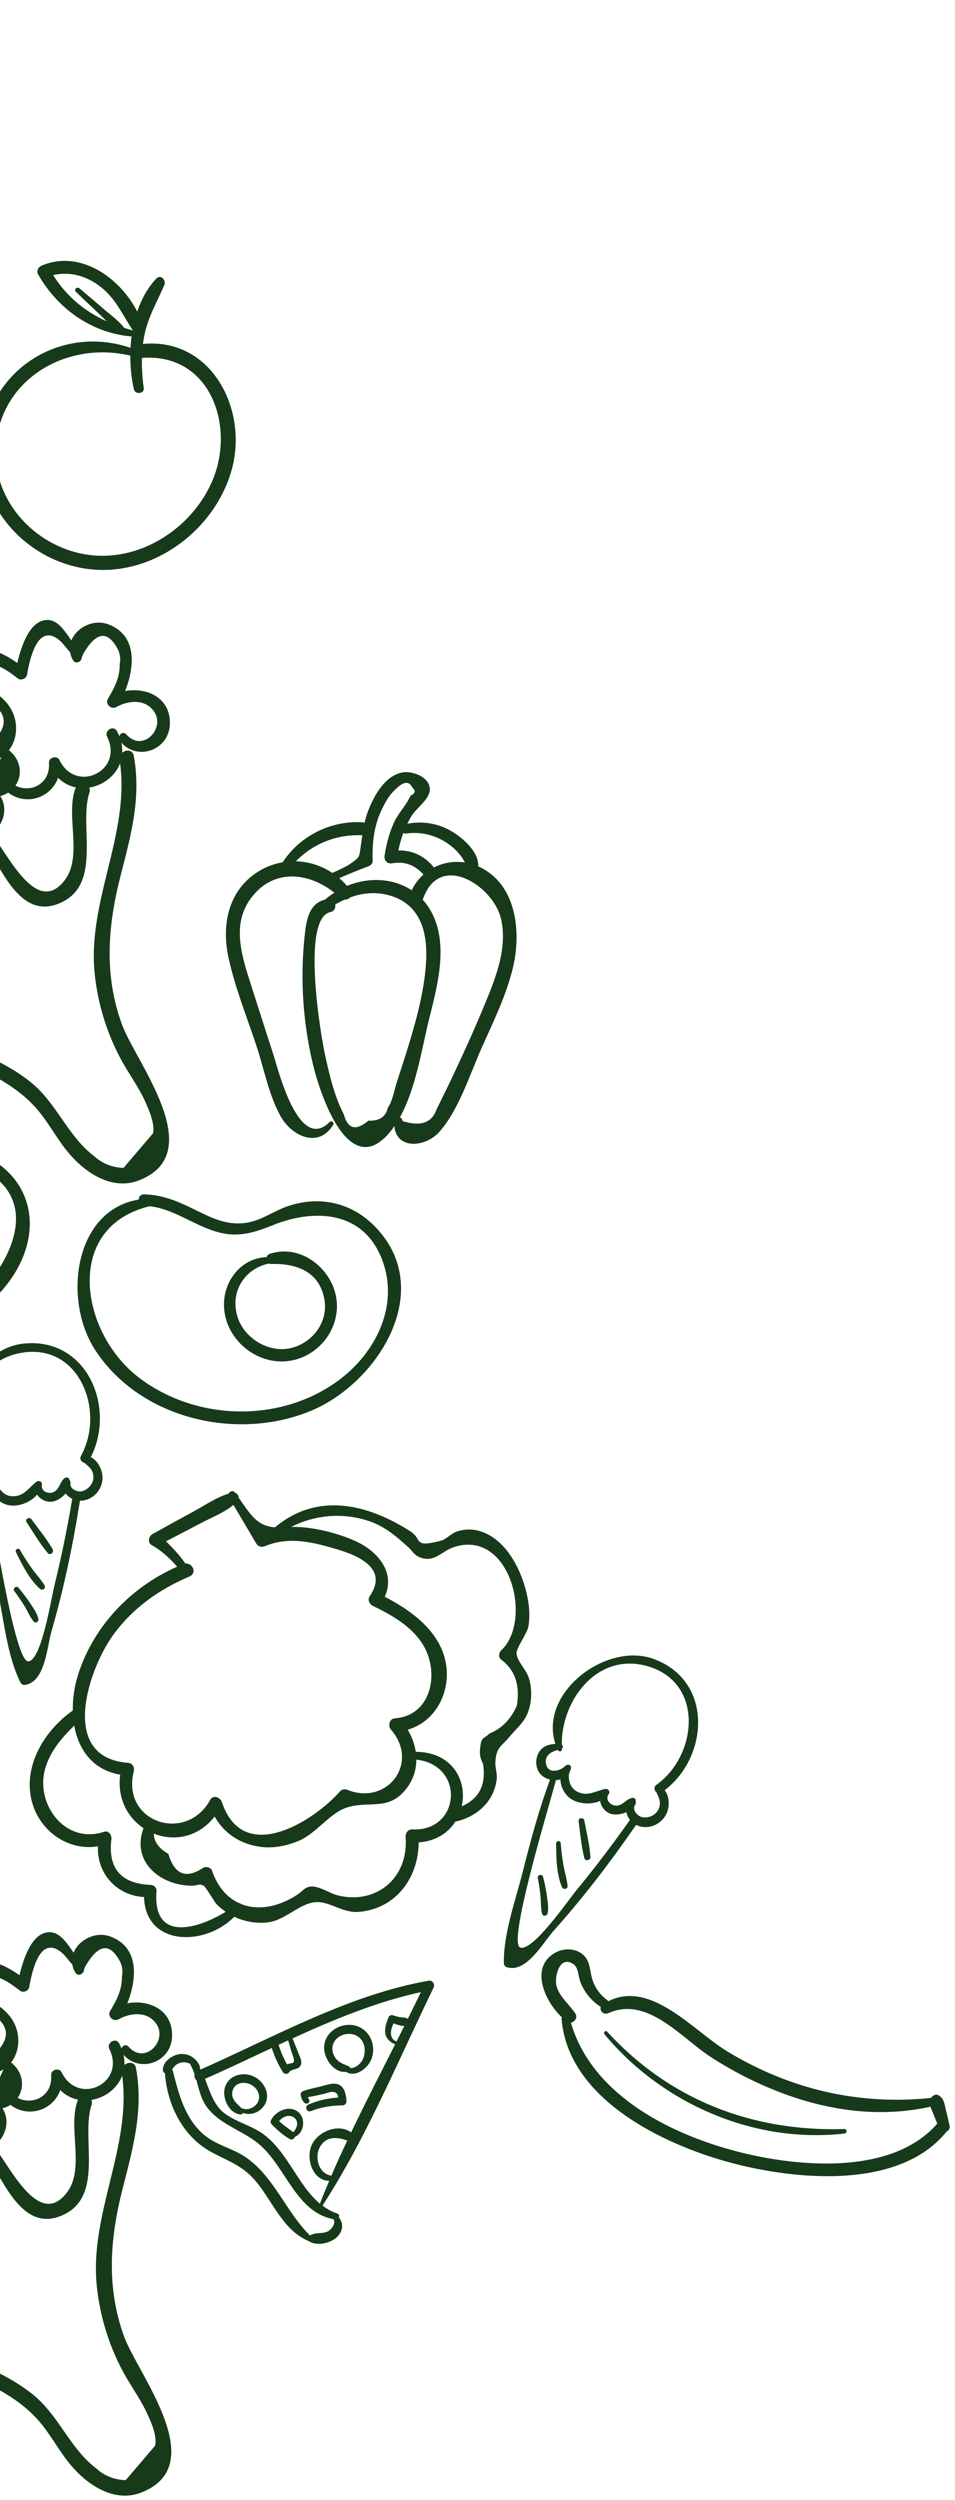 <svg width="162" height="424" viewBox="0 0 162 424" fill="none" xmlns="http://www.w3.org/2000/svg">
<path d="M24.251 58.33C24.315 57.811 24.395 57.292 24.506 56.781C25.137 53.724 26.669 51.162 27.875 48.336C28.234 47.49 27.228 46.46 26.486 47.266C25.041 48.823 23.987 50.746 23.277 52.838C20.284 46.995 13.539 42.333 7.121 45.023C6.499 45.287 6.107 45.925 6.491 46.58C9.787 52.319 15.407 56.382 22.064 57.044C22.168 57.052 22.247 57.028 22.319 56.996C22.231 57.659 22.183 58.33 22.143 58.992C10.809 55.129 -1.068 62.065 -2.888 74.062C-4.596 85.301 4.335 95.358 15.351 96.548C26.23 97.721 36.799 89.635 39.433 79.187C41.963 69.065 35.665 57.228 24.251 58.33ZM22.199 55.943C21.808 55.839 21.441 55.719 21.058 55.6C20.148 54.386 18.791 53.437 17.65 52.455C16.261 51.257 14.88 50.068 13.475 48.895C13.06 48.551 12.469 49.11 12.876 49.493C14.185 50.763 15.51 52.008 16.843 53.261C17.259 53.652 17.674 54.075 18.097 54.498C14.369 52.814 11.248 50.228 9.013 46.652C12.078 45.957 15.111 46.915 17.554 49.054C19.781 50.994 20.89 53.564 22.463 55.919C22.455 55.975 22.439 56.031 22.431 56.087C22.375 56.023 22.303 55.967 22.199 55.943ZM35.944 81.717C32.369 89.859 23.317 95.59 14.313 93.993C5.828 92.485 -1.124 84.95 -0.725 76.138C-0.19 64.436 11.104 57.827 21.872 60.261C21.96 60.277 22.032 60.277 22.104 60.269C22.096 62.281 22.295 64.268 22.726 66.056C22.942 66.958 24.514 66.79 24.387 65.833C24.155 64.124 24.035 62.416 24.075 60.708C35.745 59.79 40.031 72.426 35.944 81.717Z" fill="#173B1A"/>
<path d="M20.451 148.533C22.207 141.708 23.995 135.243 22.694 128.187C22.495 127.117 21.377 127.093 20.731 127.66C20.755 127.109 20.715 126.534 20.571 125.936C23.405 129.113 28.673 127.181 28.817 122.823C28.968 118.329 24.905 116.517 21.226 117.195C22.878 113.053 23.293 107.649 18.288 105.853C15.822 104.967 12.988 106.428 12.11 108.615C10.945 106.978 9.795 105.023 7.84 105.15C4.99 105.342 3.609 109.596 2.931 112.438C0.32 110.586 -2.96 109.054 -5.937 110.866C-8.037 112.143 -9.058 114.569 -8.188 116.748C-9.21 117.068 -10.192 117.539 -11.086 118.161C-12.666 113.572 -18.374 112.502 -21.391 116.493C-22.189 113.396 -25.374 111.265 -28.814 111.903C-34.425 112.941 -36.19 118.425 -35.791 123.421C-40.069 121.538 -45.433 123.294 -46.247 128.602C-46.383 129.48 -45.96 131.276 -45.257 132.84C-48.37 132.194 -51.834 132.705 -53.814 135.427C-55.299 137.47 -55.49 140.168 -54.309 142.267C-56.608 142.77 -58.819 143.975 -59.226 146.514C-59.497 148.174 -58.811 149.938 -57.446 150.704C-59.633 152.78 -60.695 156.499 -57.989 158.622C-56.073 160.123 -53.471 159.684 -52.002 158.112C-49.033 162.853 -41.394 161.552 -40.691 155.366C-40.468 155.581 -40.212 155.757 -39.965 155.94C-40.588 155.781 -41.218 156.547 -40.667 157.13C-30.227 168.145 -17.966 174.499 -4.381 180.829C-0.749 182.521 2.787 184.429 5.597 187.358C7.991 189.848 9.476 192.977 11.695 195.603C14.521 198.94 19.015 201.933 23.532 200.201C35.569 195.587 23.038 180.142 20.699 173.772C17.618 165.367 18.272 157.034 20.451 148.533ZM-5.355 113.117C-3.519 112.031 -1.819 111.983 -0.27 112.973C0.983 113.492 1.997 114.282 3.074 115.088C3.577 115.463 4.471 115.08 4.575 114.474C5.046 111.808 6.315 105.837 9.803 108.367C10.641 108.974 11.192 109.868 11.895 110.626C11.966 111.057 12.118 111.496 12.365 111.927C12.844 112.781 13.914 112.207 13.89 111.392C13.97 111.289 14.026 111.161 14.042 111.033C16.149 107.33 18.033 106.851 19.709 109.628C20.316 110.554 20.515 111.552 20.308 112.63C20.34 114.865 19.453 116.597 18.312 118.489C17.769 119.391 18.839 120.404 19.733 119.909C21.736 118.784 24.706 118.449 26.206 120.787C28.018 123.605 24.187 127.66 21.441 124.563C20.994 124.06 20.419 124.363 20.228 124.834C20.116 124.563 19.996 124.284 19.845 124.004C19.254 122.903 17.634 123.868 18.184 124.978C21.01 130.717 12.9 134.684 10.075 128.889C9.668 128.059 8.239 128.442 8.303 129.368C8.566 132.968 5.19 134.548 2.619 133.239C3.801 131.515 3.673 128.993 1.518 127.221C3.146 125.13 3.21 121.777 1.254 119.343C-0.613 117.012 -3.295 116.11 -5.961 116.317L-5.355 113.117ZM10.833 149.467C6.235 155.118 1.614 145.452 -1.46 141.349C-0.797 140.934 -0.222 140.328 0.201 139.481C0.983 137.917 0.863 136.265 0.041 135.003C0.544 134.884 0.991 134.676 1.39 134.421C4.375 136.704 8.63 135.379 9.851 131.906C10.745 132.808 11.799 133.327 12.892 133.543C12.852 133.615 12.796 133.67 12.764 133.758C11.088 138.563 14.169 145.372 10.833 149.467ZM-41.601 153.969C-42.008 154.025 -42.392 154.296 -42.424 154.815C-42.815 160.099 -49.671 160.57 -50.949 155.549C-51.252 154.368 -52.776 154.775 -52.912 155.813C-53.263 158.543 -57.43 157.824 -57.685 155.039C-57.845 153.266 -56.56 151.822 -55.283 150.824C-55.059 150.656 -55.019 150.433 -55.083 150.225C-55.083 149.97 -55.203 149.73 -55.482 149.595C-57.047 148.884 -57.797 147.144 -56.488 145.54C-55.602 144.446 -53.567 144.191 -52.313 144.119C-51.459 144.071 -50.821 142.946 -51.563 142.299C-53.782 140.351 -53.167 136.919 -50.805 135.307C-48.881 133.99 -46.439 134.102 -44.243 134.572C-43.262 135.85 -42.072 136.289 -41.003 134.421C-40.516 133.559 -41.769 132.848 -42.32 133.654C-43.597 133.303 -44.22 132.497 -44.204 131.26C-44.627 130.206 -44.635 129.137 -44.22 128.059C-42.631 124.443 -38.56 123.294 -35.264 125.848C-34.537 126.407 -33.508 125.912 -33.707 124.938C-34.378 121.657 -34.362 117.906 -31.704 115.407C-28.192 112.103 -22.804 113.923 -22.867 118.88C-22.875 119.766 -21.439 120.013 -21.279 119.095C-21.215 118.736 -21.199 118.385 -21.199 118.042C-21.087 118.002 -20.984 117.938 -20.904 117.818C-17.543 113.939 -14.726 114.553 -12.451 119.662C-12.363 120.396 -11.573 120.795 -10.982 120.269C-9.035 118.528 -6.6 117.579 -3.918 118.161C-3.232 118.433 -2.537 118.696 -1.851 118.967C1.885 121.29 1.398 124.1 -3.287 127.405C-4.421 127.365 -4.365 129.017 -3.287 129.129C-1.891 129.28 -0.717 128.985 0.225 128.41C-0.526 130.039 -1.268 131.675 -2.018 133.303C-3.16 133.048 -3.511 134.58 -2.489 135.011C-0.214 136.999 -0.621 138.244 -3.71 138.755C-5.283 140.479 -6.903 140.615 -8.564 139.146C-9.114 138.843 -9.865 139.218 -9.849 139.881C-9.777 143.113 -11.932 144.893 -14.247 144.957C-14.542 143.951 -15.716 143.959 -16.258 144.55C-17.344 144.079 -18.334 143.193 -18.964 141.828C-19.188 141.341 -19.938 141.565 -20.018 142.012C-20.473 141.605 -21.287 142.076 -20.896 142.65C-18.086 146.865 -23.793 148.765 -26.467 147.256C-28.527 146.091 -29.341 143.999 -29.828 141.788C-29.956 141.214 -30.905 141.038 -31.161 141.613C-32.462 144.55 -36.293 146.506 -39.327 144.606C-42.432 142.666 -42.032 138.571 -40.38 135.897C-40.013 135.299 -40.843 134.676 -41.338 135.155C-44.252 137.989 -43.773 143.201 -40.484 145.596C-38.201 147.256 -35.415 147.104 -33.18 145.835C-33.124 145.963 -33.045 146.083 -32.917 146.194C-30.714 148.182 -30.075 151.798 -32.31 154.065C-34.569 156.356 -38.329 155.773 -40.412 153.618C-40.819 153.187 -41.49 153.506 -41.601 153.969ZM-31.48 144.742C-31.528 144.702 -31.576 144.694 -31.624 144.67C-31.345 144.406 -31.073 144.127 -30.834 143.824C-29.724 147.272 -26.843 150.768 -22.891 149.635C-20.353 148.908 -18.637 146.274 -19.116 143.848C-18.366 144.917 -17.408 145.628 -16.362 146.043C-15.732 148.358 -15.221 150.696 -14.989 153.091C-14.861 154.408 -14.79 155.757 -14.814 157.082C-14.845 159.453 -14.654 159.82 -17.041 161.073C-19.491 162.358 -19.858 161.895 -22.109 160.642C-22.995 160.147 -23.849 159.596 -24.687 159.022C-26.667 157.665 -28.391 156.108 -30.091 154.44C-28.128 151.478 -28.631 146.993 -31.48 144.742ZM25.943 192.219C24.283 194.167 22.614 196.122 20.954 198.07C18.975 197.99 17.298 197.312 15.925 196.035C11.567 192.754 9.612 187.126 5.333 183.63C1.278 180.318 -3.679 178.434 -8.428 176.367C-19.874 171.394 -30.107 164.553 -39.43 156.268C-36.964 157.713 -33.635 157.665 -31.352 155.789C-28.072 159.532 -19.826 167.411 -14.885 164.018C-12.85 162.621 -12.587 160.003 -12.507 157.736C-12.379 153.913 -12.882 150.122 -13.832 146.434C-11.222 146.274 -8.739 144.406 -8.236 141.19C-6.672 141.86 -4.836 142.259 -3.216 141.988C-0.039 146.434 3.13 156.435 10.378 153.067C17.394 149.81 13.323 139.952 15.175 134.413C15.287 134.086 15.239 133.814 15.135 133.575C17.426 133.215 19.533 131.659 20.372 129.464C21.992 141.613 14.76 152.923 16.069 165.216C16.596 170.181 18.049 174.978 20.372 179.392C21.641 181.802 23.301 184.013 24.474 186.48C25.145 187.949 26.342 190.543 25.943 192.219Z" fill="#173B1A"/>
<path d="M81.243 146.984C81.203 146.968 81.171 146.96 81.131 146.944C81.251 144.542 78.672 142.259 76.805 141.101C74.482 139.657 71.76 139.194 69.102 139.697C69.309 139.266 69.533 138.843 69.788 138.42C70.61 137.055 72.702 135.706 72.893 134.125C73.173 131.834 69.932 130.661 68.232 131.004C65.183 131.611 63.347 135.115 62.357 137.757C62.133 138.356 61.974 138.946 61.846 139.537C61.758 139.505 61.67 139.465 61.567 139.465C56.139 139.106 50.895 141.732 47.949 146.242C46.736 146.449 45.539 146.841 44.389 147.471C38.794 150.576 37.485 156.651 38.778 162.509C39.895 167.578 41.931 172.599 43.551 177.524C44.812 181.355 45.635 185.857 47.654 189.401C49.578 192.777 54.103 194.781 56.522 190.75C56.746 190.375 56.227 189.968 55.915 190.279C50.663 195.587 47.151 181.259 46.441 179.056C45.179 175.137 43.91 171.218 42.665 167.291C41.109 162.398 39.145 156.874 42.609 152.276C46.409 147.232 52.324 147.942 56.722 151.39C56.171 151.75 55.628 152.133 55.133 152.572C52.307 153.274 51.932 156.236 51.645 159.037C50.911 166.189 51.406 173.469 53.074 180.469C54.319 185.697 59.372 201.015 66.572 191.46C66.683 191.309 66.779 191.133 66.883 190.974C67.266 195.02 72.199 194.637 74.594 191.892C77.882 188.108 79.742 182.082 81.777 177.556C83.709 173.245 85.864 168.815 86.99 164.21C88.466 158.159 87.692 149.962 81.243 146.984ZM68.942 141.365C71.337 141.022 73.716 141.588 75.743 142.913C76.725 143.552 77.627 144.382 78.305 145.34C78.521 145.651 78.688 145.963 78.864 146.274C77.012 145.987 75.168 146.306 73.58 147.136C73.548 147.08 73.532 147.016 73.484 146.96C71.895 145.077 69.868 144.199 67.577 144.222C67.785 143.209 68.064 142.227 68.415 141.269C68.567 141.349 68.743 141.397 68.942 141.365ZM62.517 146.904C62.908 146.761 63.227 146.426 63.211 145.987C63.131 143.025 63.411 140.184 64.68 137.47C65.175 136.416 65.925 134.947 66.787 134.181C68.304 132.521 69.373 132.329 69.98 133.606C70.562 134.093 70.451 134.54 69.645 134.947C68.894 136.608 67.481 137.98 66.731 139.713C65.981 141.453 65.518 143.233 65.239 145.101C65.111 145.939 65.694 146.561 66.548 146.41C68.695 146.026 70.435 146.753 71.832 148.317C71.017 149.044 70.331 149.946 69.836 150.983C66.675 148.9 62.501 148.74 58.861 150.241C58.454 149.762 58.007 149.331 57.544 148.924C59.196 148.229 60.84 147.527 62.517 146.904ZM56.378 148.046C54.535 146.817 52.387 146.13 50.192 146.066C53.146 143.057 57.097 141.477 61.455 141.652C61.359 142.323 61.279 142.993 61.176 143.68C60.92 145.388 61 145.356 59.707 146.298C58.749 147 57.512 147.519 56.378 148.046ZM65.789 187.861C65.462 189.401 64.361 190.135 62.493 190.056C60.385 191.852 58.996 191.492 58.318 188.97C56.714 185.937 55.844 182.113 55.117 178.793C54.503 176.023 50.974 155.669 56.091 154.671C56.714 154.551 56.953 153.945 56.873 153.394C57.384 153.091 57.919 152.819 58.454 152.58C58.813 152.596 59.164 152.444 59.396 152.197C61.511 151.422 63.77 151.207 66.077 151.861C71.449 153.402 72.574 158.287 72.271 163.22C71.856 170.053 69.333 177.188 67.274 183.67C66.867 184.955 66.572 186.751 65.789 187.861ZM82.168 170.476C80.668 174.107 79.055 177.699 77.387 181.259C76.621 182.904 75.839 184.54 75.032 186.16L74.067 188.108C73.284 190.423 71.361 191.101 68.288 190.127C68.256 189.8 68.064 189.585 67.833 189.497C70.515 184.684 71.481 178.17 72.726 173.102C74.043 167.754 75.895 161.264 73.747 155.876C73.229 154.575 72.534 153.49 71.712 152.588C74.522 144.246 83.669 150.257 84.97 155.757C86.159 160.769 84.052 165.926 82.168 170.476Z" fill="#173B1A"/>
<path d="M-22.117 255.758C-17.376 253.954 -18.238 246.922 -23.091 246.211C-22.037 244.583 -21.271 242.635 -20.601 240.744C-19.818 241.215 -18.845 241.358 -17.815 240.959C-16.721 240.536 -15.851 239.53 -15.604 238.381C-15.252 236.737 -16.45 235.356 -16.426 233.743C-16.426 233.727 -16.434 233.719 -16.434 233.703C-16.378 233.616 -16.322 233.536 -16.29 233.424C-14.774 228.347 -5.929 224.755 -2.218 221.419C0.688 218.809 3.122 215.768 4.328 212C6.698 204.593 3.098 198 -4.086 195.397C-11.413 192.747 -19.706 195.222 -24.352 201.512C-26.803 204.824 -27.784 208.799 -28 212.862C-28.279 218.178 -25.789 225.107 -27.194 230.319C-28.71 231.875 -31.368 233.001 -30.434 235.539C-29.812 237.231 -28.207 237.391 -26.739 236.896C-27.13 237.726 -27.489 238.572 -27.8 239.442C-28.016 240.041 -28.287 240.688 -28.463 241.342C-29.804 240.472 -31.336 239.842 -32.941 240.432C-34.577 241.031 -35.703 242.763 -35.727 244.479C-35.775 248.287 -32.294 249.707 -29.173 249.197C-30.083 253.212 -26.667 257.49 -22.117 255.758ZM-24.695 237.543C-24.903 237.024 -24.655 236.274 -24.544 235.747C-24.528 235.667 -24.528 235.587 -24.544 235.515C-24.504 235.475 -24.464 235.436 -24.432 235.396C-23.841 234.709 -24.695 233.839 -25.438 234.254C-26.172 234.669 -27.29 235.843 -28.215 235.451C-30.075 234.653 -27.768 232.849 -27.138 232.259C-26.994 232.123 -26.858 231.979 -26.739 231.836C-26.643 231.812 -26.547 231.756 -26.459 231.652C-23.299 227.709 -25.621 220.717 -25.725 216.103C-25.837 210.938 -25.134 205.678 -21.542 201.703C-17.256 196.946 -10.128 195.286 -4.181 197.776C8.63 203.148 1.063 216.326 -6.608 222.113C-10.663 225.179 -16.953 227.661 -18.278 233.025C-18.366 233.368 -18.278 233.64 -18.11 233.839C-18.278 234.957 -17.799 235.819 -17.495 236.904C-16.937 238.908 -18.9 239.666 -19.962 238.956C-19.946 238.908 -19.93 238.86 -19.914 238.82C-19.746 238.365 -20.201 237.99 -20.545 238.109C-20.601 237.902 -20.625 237.678 -20.601 237.415C-20.505 236.393 -21.782 235.859 -22.333 236.816C-22.732 237.511 -24.065 239.155 -24.695 237.543ZM-26.771 248.167C-26.364 247.528 -27.186 246.539 -27.888 246.89C-29.612 247.744 -31.967 248.151 -33.268 246.131C-34.425 243.513 -33.5 242.148 -30.482 242.045C-29.852 242.26 -29.229 242.508 -28.622 242.771C-28.614 242.819 -28.622 242.875 -28.614 242.923C-28.535 243.505 -27.84 243.625 -27.537 243.146C-26.93 242.204 -26.866 240.943 -26.555 239.882C-26.412 239.379 -26.236 238.892 -26.068 238.405C-25.956 238.932 -25.701 239.403 -25.206 239.77C-24.025 240.624 -22.891 240.137 -21.981 239.291C-21.862 239.514 -21.718 239.722 -21.566 239.921C-21.989 240.799 -22.404 241.677 -22.835 242.548C-23.458 243.801 -24.248 245.014 -24.679 246.347C-24.759 246.594 -24.647 246.81 -24.472 246.954C-24.544 247.353 -24.368 247.776 -23.817 247.872C-19.922 248.55 -19.691 253.97 -23.849 254.337C-27.25 254.608 -28.335 250.609 -26.771 248.167Z" fill="#173B1A"/>
<path d="M63.355 207.761C59.316 203.786 53.84 202.757 48.596 204.64C46.425 205.423 44.477 206.859 42.178 207.306C38.674 207.985 36 206.604 33.047 205.151C30.197 203.754 27.651 202.629 24.442 202.557C23.843 202.541 23.54 202.98 23.524 203.443C12.565 205.247 10.625 220.429 16.117 228.914C23.708 240.632 40.143 244.479 52.715 239.283C64.257 234.509 74.226 218.473 63.355 207.761ZM57.719 233.887C47.917 241.342 33.526 241.103 23.724 233.759C13.499 226.096 10.713 208.089 25.4 204.569C29.774 205.095 33.135 208.041 37.373 209.07C40.59 209.853 43.264 208.999 46.257 207.793C53.752 204.776 62.269 205.463 65.127 214.53C67.45 221.922 63.554 229.449 57.719 233.887Z" fill="#173B1A"/>
<path d="M57.113 220.635C56.586 215.327 51.102 210.849 45.762 212.645C45.475 212.741 45.299 212.957 45.219 213.196C40.949 213.34 37.772 217.267 38.004 221.713C38.283 227.149 43.455 231.499 48.867 230.829C53.84 230.214 57.608 225.632 57.113 220.635ZM49.442 228.602C45.698 229.551 41.492 227.045 40.318 223.405C38.929 219.095 41.524 215.12 45.627 214.29C45.73 214.338 45.85 214.362 45.994 214.362C50.216 214.25 54.143 215.591 55.013 220.3C55.724 224.108 53.138 227.66 49.442 228.602Z" fill="#173B1A"/>
<path d="M17.362 250.124C17.218 248.999 16.492 247.634 15.399 247.131C19.693 238.694 14.776 226.777 4.032 227.862C-4.453 228.724 -11.03 241.472 -4.716 248.057C-5.642 248.552 -6.425 249.222 -6.6 250.356C-6.784 251.505 -6.305 252.694 -5.395 253.413C-4.684 253.972 -3.774 254.091 -2.92 253.9C-2.418 259.28 -1.436 264.588 -0.358 269.88C0.648 274.789 1.23 280.895 3.489 285.381C3.601 285.597 3.912 285.796 4.16 285.764C7.664 285.341 7.951 279.379 8.725 276.705C10.841 269.409 12.381 262.01 13.563 254.506C14.313 254.53 15.071 254.291 15.726 253.82C16.899 252.998 17.546 251.545 17.362 250.124ZM9.252 268.802C8.63 271.333 7.049 281.51 4.822 281.765C2.603 282.021 -0.861 259.631 -1.978 253.549C-1.755 253.421 -1.532 253.285 -1.348 253.11C-0.821 254.147 0.225 254.985 1.334 255.249C2.97 255.64 5.126 254.866 6.299 253.477C6.818 254.291 7.831 254.802 8.853 254.674C9.588 254.586 10.505 254.019 11.144 253.277C11.32 253.525 11.551 253.756 11.831 253.948C11.966 254.043 12.11 254.123 12.254 254.195C11.431 259.104 10.434 263.973 9.252 268.802ZM15.462 251.777C15.095 252.343 14.369 252.886 13.682 252.934C12.916 252.99 11.767 252.431 11.95 251.497C11.982 251.322 11.918 251.162 11.815 251.034C11.791 250.962 11.767 250.89 11.735 250.819C11.615 250.579 11.264 250.491 11.04 250.635C10.226 251.146 10.162 252.319 9.34 252.902C8.51 253.493 7.041 253.125 7.081 251.96C7.089 251.928 7.105 251.904 7.113 251.88C7.225 251.282 6.602 250.962 6.147 251.322C4.918 252.287 4.136 253.66 2.388 253.756C0.887 253.844 -0.151 252.774 -0.502 251.457C-0.478 251.194 -0.494 250.922 -0.566 250.635C-0.598 250.523 -0.661 250.444 -0.725 250.388C-0.733 250.38 -0.733 250.372 -0.741 250.364C-0.749 250.356 -0.765 250.348 -0.773 250.34C-0.909 250.22 -1.108 250.204 -1.252 250.332C-1.388 250.388 -1.516 250.483 -1.563 250.635C-1.747 251.17 -2.162 251.745 -2.665 252.096C-2.793 252.112 -2.904 252.176 -2.976 252.271C-3.495 252.511 -4.062 252.495 -4.573 251.936C-5.618 250.771 -4.884 249.621 -3.918 248.799C-3.91 248.807 -3.91 248.807 -3.902 248.815C-3.599 249.063 -3.128 248.751 -3.335 248.384C-3.351 248.36 -3.359 248.328 -3.375 248.304C-3.256 248.049 -3.415 247.754 -3.679 247.698C-6.951 241.112 -5.139 231.247 3.21 229.514C13.395 227.399 17.953 239.245 13.738 246.907C13.427 247.474 13.85 247.993 14.329 248.089C14.832 248.568 15.351 248.879 15.646 249.55C15.965 250.284 15.909 251.098 15.462 251.777Z" fill="#173B1A"/>
<path d="M6.514 274.558C6.299 273.561 5.588 272.619 5.03 271.773C4.447 270.895 3.808 270.064 3.13 269.258C2.795 268.867 2.092 269.394 2.412 269.817C3.05 270.671 3.649 271.557 4.208 272.467C4.718 273.305 5.086 274.279 5.732 275.021C6.059 275.397 6.61 274.981 6.514 274.558Z" fill="#173B1A"/>
<path d="M7.56 268.866C6.93 267.829 6.06 266.935 5.357 265.937C4.655 264.939 3.992 263.91 3.386 262.848C3.13 262.409 2.484 262.792 2.707 263.247C3.745 265.354 4.998 267.885 6.786 269.465C7.185 269.824 7.864 269.369 7.56 268.866Z" fill="#173B1A"/>
<path d="M8.933 262.752C7.911 260.972 6.562 259.328 5.349 257.668C4.982 257.173 4.16 257.628 4.511 258.162C5.66 259.918 6.762 261.786 8.103 263.399C8.486 263.87 9.22 263.263 8.933 262.752Z" fill="#173B1A"/>
<path d="M161.071 360.46C160.864 359.542 160.656 358.632 160.433 357.722C160.209 356.788 160.145 355.99 159.315 355.408C158.812 355.048 158.214 355.344 157.926 355.799C145.61 357.076 133.916 354.314 123.34 347.888C117.657 344.44 110.449 335.764 103.233 339.379C101.812 338.39 100.823 337.049 100.384 335.357C100.072 334.175 100.088 332.93 99.298 331.924C98.133 330.44 95.914 330.264 94.309 331.102C89.767 333.481 92.354 339.38 95.331 342.149C95.283 342.237 95.251 342.341 95.267 342.469C96.385 355.463 111.223 363.046 122.326 366.327C133.509 369.632 152.299 371.827 160.608 361.466C160.944 361.314 161.183 360.971 161.071 360.46ZM123.851 364.563C112.724 361.458 100.272 354.833 96.847 343.035C97.494 342.94 98.029 342.141 97.614 341.511C96.608 339.97 95.035 338.789 94.453 336.985C93.934 335.388 94.892 331.501 97.247 333.09C98.101 333.664 98.077 334.981 98.372 335.899C98.596 336.578 98.931 337.232 99.322 337.831C100.016 338.869 100.894 339.707 101.916 340.369C101.693 341.024 102.371 341.79 103.185 341.423C109.818 338.454 115.526 345.582 120.506 348.814C124.154 351.185 128.026 353.181 132.08 354.753C140.35 357.962 149.138 359.207 157.839 357.291C157.966 357.682 158.158 358.066 158.31 358.457C158.533 359.023 158.757 359.59 158.988 360.157C151.078 369.272 134.236 367.468 123.851 364.563Z" fill="#173B1A"/>
<path d="M143.231 361.074C127.634 361.545 113.618 356.157 102.994 344.559C102.714 344.256 102.299 344.695 102.547 345.006C112.309 356.772 127.906 363.58 143.231 361.84C143.71 361.784 143.734 361.058 143.231 361.074Z" fill="#173B1A"/>
<path d="M5.333 305.247C6.546 310.459 11.503 313.98 16.612 313.125C16.412 317.723 19.773 321.467 24.434 321.73C24.658 330.079 34.779 330.175 39.736 325.067C41.396 325.857 43.248 326.208 45.124 326.064C48.428 325.809 50.831 322.616 53.808 322.584C56.115 322.56 58.23 324.524 61.024 324.237C67.346 323.59 70.97 318.338 71.026 312.463C73.955 312.255 76.054 310.819 77.275 308.903C77.347 308.895 77.403 308.911 77.475 308.895C80.915 308.025 83.661 305.654 84.236 301.966C84.419 300.793 83.957 299.867 84.036 298.742C84.204 296.275 85.106 296.148 86.407 294.575C87.708 293.003 89.041 292.077 89.696 290.009C90.254 288.237 90.246 286.282 89.688 284.51C89.265 283.177 87.652 281.62 87.62 280.391C87.588 279.449 89.416 277.062 89.632 275.849C90.047 273.454 89.616 270.94 88.905 268.657C87.852 265.297 85.689 261.481 82.304 260.005C80.676 259.302 79.215 259.198 77.515 259.733C76.565 260.037 75.727 261.042 74.801 261.29C69.988 262.559 71.728 261.058 69.605 259.701C62.173 254.952 53.752 253.076 46.64 259.031C43.567 258.791 42.498 256.868 40.486 253.986C40.47 253.627 40.255 253.3 39.911 253.18C39.895 253.164 39.887 253.14 39.871 253.124C39.56 252.693 38.953 252.925 38.77 253.324C36.703 253.93 34.811 255.263 32.935 256.285C30.564 257.57 28.202 258.863 25.855 260.18C25.2 260.547 24.985 261.625 25.735 262.048C27.427 262.99 28.8 264.283 30.053 265.704C22.199 269.152 15.845 275.785 13.235 284.047C12.621 285.986 12.317 288.07 12.349 290.097C7.624 293.386 3.952 299.34 5.333 305.247ZM69.98 310.26C69.19 310.22 68.751 310.867 68.806 311.585C69.333 318.665 63.618 323.119 57.129 321.403C56.035 321.116 54.056 319.814 52.699 319.942C51.725 320.038 51.246 320.78 50.512 321.275C47.319 323.406 43.791 324.069 40.901 322.911C40.805 322.816 40.678 322.752 40.534 322.752C38.57 321.842 36.926 320.054 35.96 317.236C35.769 316.685 34.971 316.51 34.499 316.749C31.578 318.713 29.599 317.931 28.561 314.411C26.909 313.453 26.094 312.311 26.102 310.978C29.487 312.319 33.614 311.657 36.407 308.073C38.004 310.906 40.686 312.742 44.166 313.213C46.369 313.509 48.556 313.07 50.591 312.231C53.633 310.986 55.868 307.554 58.725 306.588C62.652 305.263 66.053 307.362 69.134 303.076C70.171 301.631 70.618 300.027 70.626 298.422C78.984 299.38 78.082 310.635 69.98 310.26ZM62.205 257.842C65.119 258.736 67.043 260.404 69.246 262.383C69.908 262.982 70.171 263.629 71.034 264.028C73.636 265.217 74.817 263.086 77.028 262.367C86.503 259.31 90.454 274.787 85.026 279.888C84.643 280.255 84.491 280.998 84.93 281.397C87.349 283.153 88.259 285.787 87.668 289.291C86.647 291.606 85.074 293.186 82.951 294.032C82.703 294.431 82.049 294.615 81.777 295.054C81.45 295.589 81.442 296.818 81.394 297.161C81.41 297.848 81.594 298.51 81.937 299.133C82.496 302.661 81.29 305.056 78.329 306.333C79.279 302.102 76.861 297.233 70.69 297.097C70.626 297.097 70.579 297.113 70.531 297.121C70.339 295.804 69.868 294.519 69.158 293.346C73.492 292.117 76.166 287.687 75.759 283.025C75.248 277.142 70.147 273.319 65.263 270.804C67.074 266.877 64.337 263.245 60.433 261.425C57.352 259.989 52.986 258.895 49.402 258.951C53.321 256.963 57.847 256.509 62.205 257.842ZM19.142 277.366C22.415 272.816 26.821 269.663 31.905 267.468C32.017 267.444 32.113 267.396 32.201 267.324C33.454 266.766 32.664 265.041 31.458 265.177C30.492 263.796 29.375 262.583 28.162 261.402C30.101 260.396 32.041 259.39 33.973 258.368C35.825 257.387 37.964 256.572 39.6 255.231C40.885 257.395 42.17 259.558 43.44 261.729C43.759 262.272 44.334 262.463 44.924 262.224C48.74 260.667 52.355 261.378 56.083 262.439C58.901 263.237 66.42 265.273 62.74 270.669C62.285 271.339 62.668 272.082 63.323 272.393C66.612 273.965 70.108 275.993 71.944 279.265C74.506 283.847 73.181 290.975 66.947 291.422C66.037 291.486 65.789 292.723 66.308 293.314C71.265 299.021 65.63 306.309 58.861 303.523C58.526 303.387 57.983 303.467 57.735 303.747C53.146 308.959 41.244 316.438 37.645 305.63C37.381 304.848 36.176 304.305 35.665 305.231C31.626 312.67 20.531 309.102 22.694 300.41C22.862 299.74 22.494 299.021 21.744 298.965C9.883 298.103 15.023 283.089 19.142 277.366ZM12.589 292.651C13.323 296.746 15.734 300.178 20.387 300.977C19.852 305.024 21.664 308.256 24.346 310.052C22.287 315.536 26.861 319.615 32.273 319.806C33.685 319.854 33.621 319.351 34.563 319.814C34.835 319.942 36.479 322.672 36.647 322.848C37.15 323.374 37.7 323.829 38.283 324.229C33.845 326.966 25.871 329.648 26.549 320.764C26.605 320.014 25.959 319.607 25.296 319.655C20.491 319.375 18.352 316.845 18.879 312.064C19.046 311.377 18.511 310.372 17.649 310.659C11.008 312.862 5.932 305.902 7.672 299.915C8.534 296.978 10.473 294.735 12.589 292.651Z" fill="#173B1A"/>
<path d="M113.227 307.17C113.586 306.092 113.522 304.552 112.748 303.618C120.267 297.871 120.985 284.996 110.832 281.332C102.81 278.435 91.364 287.087 94.213 295.764C93.16 295.812 92.17 296.083 91.524 297.025C90.869 297.983 90.781 299.26 91.284 300.298C91.683 301.104 92.457 301.615 93.304 301.806C91.428 306.875 90.023 312.087 88.706 317.323C87.493 322.184 85.369 327.939 85.473 332.968C85.481 333.216 85.673 333.527 85.912 333.607C89.257 334.74 92.09 329.488 93.95 327.413C99.011 321.745 103.6 315.743 107.903 309.493C108.573 309.836 109.356 309.956 110.154 309.812C111.567 309.565 112.772 308.527 113.227 307.17ZM97.837 320.508C96.185 322.52 90.358 331.013 88.243 330.286C86.128 329.56 92.689 307.873 94.309 301.902C94.565 301.886 94.828 301.854 95.068 301.782C95.092 302.94 95.674 304.153 96.56 304.871C97.869 305.933 100.144 306.164 101.804 305.422C101.924 306.38 102.611 307.274 103.592 307.609C104.295 307.849 105.365 307.737 106.259 307.338C106.314 307.641 106.418 307.944 106.586 308.24C106.666 308.383 106.761 308.519 106.857 308.647C103.992 312.702 100.998 316.661 97.837 320.508ZM110.8 307.841C110.226 308.192 109.34 308.367 108.701 308.112C107.983 307.833 107.192 306.835 107.759 306.069C107.863 305.925 107.879 305.749 107.839 305.59C107.847 305.518 107.855 305.438 107.855 305.366C107.847 305.095 107.568 304.871 107.304 304.903C106.346 305.015 105.78 306.037 104.798 306.212C103.8 306.388 102.627 305.422 103.169 304.392C103.185 304.368 103.217 304.352 103.233 304.328C103.592 303.842 103.169 303.283 102.611 303.403C101.086 303.738 99.785 304.64 98.173 303.977C96.784 303.403 96.313 301.99 96.56 300.657C96.696 300.433 96.8 300.178 96.864 299.89C96.888 299.779 96.864 299.683 96.824 299.595C96.824 299.587 96.824 299.579 96.816 299.563C96.808 299.555 96.8 299.539 96.792 299.531C96.728 299.364 96.552 299.26 96.361 299.316C96.209 299.308 96.065 299.34 95.946 299.451C95.555 299.851 94.924 300.194 94.317 300.298C94.198 300.258 94.07 300.266 93.966 300.321C93.399 300.313 92.888 300.058 92.673 299.332C92.234 297.831 93.391 297.105 94.621 296.785C94.621 296.793 94.629 296.801 94.629 296.801C94.788 297.153 95.355 297.081 95.323 296.65C95.323 296.618 95.323 296.586 95.323 296.554C95.539 296.37 95.531 296.043 95.307 295.875C95.203 288.524 101.102 280.414 109.387 282.458C119.485 284.948 118.471 297.6 111.359 302.692C110.832 303.067 110.992 303.722 111.383 304.009C111.63 304.656 111.966 305.167 111.942 305.901C111.894 306.707 111.495 307.418 110.8 307.841Z" fill="#173B1A"/>
<path d="M92.881 324.515C93.12 323.525 92.881 322.359 92.745 321.362C92.601 320.316 92.386 319.286 92.114 318.273C91.987 317.778 91.124 317.945 91.22 318.464C91.428 319.51 91.588 320.571 91.691 321.633C91.787 322.607 91.699 323.653 91.963 324.594C92.106 325.065 92.785 324.938 92.881 324.515Z" fill="#173B1A"/>
<path d="M96.281 319.83C96.161 318.624 95.762 317.435 95.563 316.238C95.363 315.032 95.211 313.819 95.116 312.598C95.076 312.087 94.325 312.159 94.333 312.662C94.357 315.017 94.389 317.834 95.323 320.029C95.531 320.532 96.337 320.412 96.281 319.83Z" fill="#173B1A"/>
<path d="M100.16 314.913C100.009 312.862 99.506 310.794 99.123 308.783C99.011 308.176 98.069 308.232 98.149 308.863C98.428 310.946 98.612 313.101 99.123 315.137C99.282 315.727 100.208 315.496 100.16 314.913Z" fill="#173B1A"/>
<path d="M20.826 371.082C22.582 364.257 24.37 357.792 23.069 350.736C22.87 349.666 21.752 349.642 21.106 350.209C21.13 349.658 21.09 349.083 20.946 348.485C23.78 351.662 29.048 349.73 29.192 345.372C29.343 340.878 25.28 339.066 21.601 339.744C23.253 335.602 23.668 330.198 18.663 328.402C16.197 327.516 13.363 328.976 12.485 331.163C11.32 329.527 10.17 327.572 8.215 327.699C5.365 327.891 3.984 332.145 3.306 334.987C0.695 333.135 -2.585 331.603 -5.562 333.414C-7.662 334.692 -8.683 337.118 -7.813 339.297C-8.835 339.617 -9.817 340.087 -10.711 340.71C-12.291 336.12 -17.999 335.051 -21.016 339.042C-21.814 335.945 -24.999 333.814 -28.439 334.452C-34.05 335.49 -35.815 340.973 -35.416 345.97C-39.694 344.086 -45.058 345.843 -45.872 351.151C-46.008 352.029 -45.585 353.825 -44.882 355.389C-47.995 354.743 -51.459 355.253 -53.439 357.975C-54.924 360.019 -55.115 362.717 -53.934 364.816C-56.233 365.319 -58.444 366.524 -58.851 369.062C-59.122 370.723 -58.436 372.487 -57.071 373.253C-59.258 375.328 -60.32 379.048 -57.614 381.171C-55.698 382.672 -53.096 382.233 -51.627 380.66C-48.658 385.402 -41.019 384.101 -40.316 377.907C-40.093 378.122 -39.838 378.298 -39.59 378.481C-40.213 378.322 -40.843 379.088 -40.292 379.671C-29.852 390.686 -17.591 397.04 -4.006 403.369C-0.374 405.062 3.162 406.969 5.972 409.899C8.366 412.389 9.851 415.518 12.07 418.144C14.896 421.481 19.39 424.474 23.907 422.742C35.944 418.128 23.413 402.683 21.074 396.313C17.993 387.916 18.647 379.583 20.826 371.082ZM-4.98 335.673C-3.144 334.588 -1.444 334.54 0.105 335.53C1.358 336.049 2.372 336.839 3.449 337.645C3.952 338.02 4.846 337.637 4.95 337.03C5.421 334.364 6.69 328.394 10.178 330.924C11.016 331.531 11.567 332.425 12.27 333.183C12.341 333.614 12.493 334.053 12.74 334.484C13.219 335.338 14.289 334.763 14.265 333.949C14.345 333.845 14.401 333.718 14.417 333.59C16.524 329.878 18.416 329.407 20.084 332.185C20.691 333.111 20.89 334.109 20.683 335.186C20.715 337.421 19.828 339.154 18.687 341.045C18.144 341.947 19.214 342.961 20.108 342.466C22.111 341.341 25.081 341.005 26.581 343.344C28.393 346.162 24.562 350.217 21.816 347.12C21.369 346.617 20.794 346.912 20.603 347.391C20.491 347.12 20.371 346.84 20.22 346.561C19.629 345.459 18.009 346.425 18.559 347.535C21.385 353.274 13.275 357.241 10.45 351.446C10.043 350.616 8.614 350.999 8.678 351.925C8.941 355.525 5.565 357.105 2.994 355.796C4.176 354.072 4.048 351.55 1.893 349.778C3.521 347.686 3.585 344.334 1.629 341.899C-0.238 339.569 -2.92 338.667 -5.586 338.874L-4.98 335.673ZM11.208 372.024C6.61 377.675 1.989 368.009 -1.085 363.906C-0.422 363.491 0.153 362.884 0.576 362.038C1.358 360.474 1.238 358.821 0.416 357.56C0.919 357.441 1.366 357.233 1.765 356.978C4.75 359.26 9.005 357.935 10.226 354.463C11.12 355.365 12.174 355.884 13.267 356.1C13.227 356.171 13.171 356.227 13.139 356.315C11.463 361.112 14.536 367.921 11.208 372.024ZM-41.226 376.518C-41.633 376.574 -42.017 376.845 -42.049 377.364C-42.44 382.648 -49.296 383.119 -50.574 378.098C-50.877 376.917 -52.401 377.324 -52.537 378.362C-52.88 381.091 -57.055 380.373 -57.31 377.587C-57.47 375.815 -56.185 374.371 -54.908 373.373C-54.684 373.205 -54.644 372.982 -54.708 372.774C-54.708 372.519 -54.828 372.279 -55.107 372.144C-56.672 371.433 -57.422 369.693 -56.113 368.089C-55.227 366.995 -53.192 366.74 -51.938 366.668C-51.084 366.62 -50.446 365.494 -51.188 364.848C-53.407 362.9 -52.792 359.468 -50.43 357.856C-48.506 356.539 -46.064 356.65 -43.868 357.121C-42.887 358.398 -41.697 358.837 -40.628 356.97C-40.141 356.108 -41.394 355.397 -41.945 356.203C-43.222 355.852 -43.845 355.046 -43.829 353.809C-44.252 352.755 -44.26 351.685 -43.845 350.608C-42.256 346.992 -38.185 345.843 -34.889 348.397C-34.162 348.956 -33.133 348.461 -33.332 347.487C-34.003 344.206 -33.987 340.455 -31.329 337.956C-27.817 334.652 -22.429 336.472 -22.492 341.428C-22.5 342.314 -21.064 342.562 -20.904 341.644C-20.84 341.285 -20.824 340.934 -20.824 340.59C-20.712 340.55 -20.609 340.487 -20.529 340.367C-17.168 336.488 -14.351 337.102 -12.076 342.211C-11.988 342.945 -11.198 343.344 -10.607 342.817C-8.66 341.077 -6.225 340.127 -3.543 340.71C-2.857 340.981 -2.162 341.245 -1.476 341.516C2.26 343.839 1.773 346.649 -2.912 349.953C-4.046 349.913 -3.99 351.566 -2.912 351.677C-1.516 351.829 -0.342 351.534 0.6 350.959C-0.151 352.587 -0.893 354.224 -1.643 355.852C-2.785 355.597 -3.136 357.129 -2.114 357.56C0.161 359.548 -0.246 360.793 -3.335 361.304C-4.908 363.028 -6.528 363.164 -8.189 361.695C-8.739 361.392 -9.49 361.767 -9.474 362.429C-9.402 365.662 -11.557 367.442 -13.872 367.506C-14.167 366.5 -15.341 366.508 -15.883 367.099C-16.969 366.628 -17.959 365.742 -18.589 364.377C-18.813 363.89 -19.563 364.114 -19.643 364.561C-20.098 364.153 -20.912 364.624 -20.521 365.199C-17.711 369.414 -23.418 371.313 -26.092 369.805C-28.152 368.639 -28.966 366.548 -29.453 364.337C-29.581 363.762 -30.53 363.587 -30.786 364.161C-32.087 367.099 -35.918 369.054 -38.952 367.155C-42.057 365.215 -41.657 361.12 -40.005 358.446C-39.638 357.848 -40.468 357.225 -40.963 357.704C-43.877 360.538 -43.398 365.75 -40.109 368.145C-37.826 369.805 -35.04 369.653 -32.805 368.384C-32.749 368.512 -32.67 368.631 -32.542 368.743C-30.339 370.731 -29.7 374.347 -31.935 376.613C-34.194 378.904 -37.954 378.322 -40.037 376.166C-40.444 375.743 -41.123 376.055 -41.226 376.518ZM-31.113 367.298C-31.161 367.258 -31.209 367.25 -31.257 367.227C-30.977 366.963 -30.706 366.684 -30.467 366.38C-29.357 369.829 -26.476 373.325 -22.524 372.191C-19.986 371.465 -18.27 368.831 -18.749 366.404C-17.999 367.474 -17.041 368.184 -15.995 368.599C-15.364 370.914 -14.854 373.253 -14.622 375.648C-14.494 376.965 -14.423 378.314 -14.447 379.639C-14.479 382.009 -14.287 382.377 -16.674 383.63C-19.124 384.915 -19.491 384.452 -21.742 383.199C-22.628 382.704 -23.482 382.153 -24.32 381.578C-26.3 380.221 -28.024 378.665 -29.724 376.997C-27.761 374.035 -28.264 369.549 -31.113 367.298ZM26.31 414.776C24.65 416.723 22.982 418.679 21.313 420.627C19.334 420.547 17.657 419.868 16.285 418.591C11.926 415.311 9.971 409.683 5.692 406.187C1.637 402.875 -3.32 400.991 -8.069 398.931C-19.515 393.959 -29.748 387.118 -39.071 378.833C-36.605 380.277 -33.276 380.229 -30.993 378.354C-27.713 382.097 -19.467 389.975 -14.526 386.583C-12.491 385.186 -12.227 382.568 -12.148 380.301C-12.02 376.478 -12.523 372.686 -13.473 368.999C-10.863 368.839 -8.38 366.971 -7.877 363.754C-6.313 364.425 -4.477 364.824 -2.857 364.553C0.32 368.999 3.489 379 10.737 375.632C17.753 372.375 13.682 362.517 15.534 356.978C15.646 356.65 15.598 356.379 15.494 356.139C17.785 355.78 19.892 354.224 20.73 352.029C22.343 364.177 15.119 375.488 16.428 387.788C16.955 392.753 18.408 397.551 20.73 401.965C22 404.375 23.66 406.586 24.833 409.053C25.52 410.505 26.717 413.1 26.31 414.776Z" fill="#173B1A"/>
<path d="M27.635 351.088C27.651 351.344 27.795 351.519 27.979 351.615C28.362 356.875 30.908 362.175 35.617 364.849C38.052 366.23 40.462 366.973 42.514 368.984C44.198 370.628 45.292 372.616 46.601 374.556C48.325 377.118 49.818 379.033 52.619 380.199C52.667 380.239 52.731 380.279 52.803 380.311C54.168 380.901 56.403 380.319 57.368 379.193C58.215 378.211 58.255 376.974 57.48 376.056C57.584 375.809 57.528 375.513 57.217 375.41C56.275 375.098 55.461 374.627 54.703 374.061C62.174 362.55 67.57 349.364 73.572 337.056C73.828 336.537 73.365 335.811 72.758 335.914C59.3 338.229 46.457 345.493 34.037 350.976C33.981 350.881 33.925 350.793 33.869 350.697C33.917 350.617 33.941 350.514 33.893 350.394C33.319 349.077 32.057 348.239 30.597 348.35C29.288 348.454 27.547 349.643 27.635 351.088ZM56.211 368.984C54.04 368.657 53.282 365.823 54.303 364.067C55.389 362.207 57.233 362.431 58.909 363.029C57.975 365.001 57.065 366.981 56.211 368.984ZM68.591 343.585C68.152 344.463 67.713 345.341 67.266 346.219C66.763 346.083 66.38 345.565 66.332 345.038C66.276 344.359 66.484 343.745 66.763 343.146C67.306 343.37 67.865 343.553 68.456 343.601C68.511 343.601 68.551 343.585 68.591 343.585ZM48.892 346.036C48.892 346.06 48.892 346.075 48.9 346.091C49.075 346.714 49.259 347.345 49.442 347.967C49.538 348.31 50.073 349.436 49.778 349.763C49.618 349.947 49.067 349.955 48.836 350.051C48.788 350.075 48.748 350.098 48.7 350.122C48.101 349.061 47.622 347.951 47.255 346.786C47.798 346.538 48.341 346.291 48.892 346.036ZM46.098 347.329C46.561 348.781 47.191 350.146 47.998 351.447C48.197 351.767 48.788 351.831 49.003 351.487C49.49 350.713 50.807 351.184 51.087 350.027C51.222 349.46 50.879 348.853 50.68 348.35C50.344 347.504 50.009 346.658 49.674 345.812C49.658 345.772 49.634 345.74 49.61 345.708C56.714 342.46 63.954 339.474 71.385 337.854C70.667 339.379 69.908 340.895 69.158 342.42C69.062 342.284 68.911 342.188 68.695 342.18C68.009 342.14 67.37 342.045 66.724 341.797C66.428 341.685 66.037 341.781 65.909 342.1C65.47 343.25 64.888 344.806 65.822 345.86C66.157 346.243 66.58 346.562 67.035 346.69C64.528 351.655 61.966 356.62 59.564 361.641C57.345 360.012 53.729 361.561 52.795 363.971C51.893 366.302 53.114 369.83 55.844 369.862C55.301 371.147 54.766 372.44 54.264 373.733C50.456 370.541 48.644 364.594 44.318 361.688C42.234 360.292 38.898 359.517 37.254 357.634C36.008 356.205 35.474 354.329 34.771 352.565C38.515 350.921 42.29 349.117 46.098 347.329ZM30.708 349.811C31.243 349.683 31.786 349.787 32.281 350.027C32.289 350.106 32.305 350.186 32.353 350.274C32.632 350.769 32.832 351.28 33.007 351.799C32.911 352.158 33.039 352.565 33.319 352.788C33.758 354.353 34.069 355.925 35.075 357.314C37.054 360.068 40.702 361.217 43.328 363.149C48.381 366.861 49.937 375.122 56.57 376.36C57.033 377.126 56.179 378.179 55.533 378.467C54.671 378.85 53.689 378.602 52.851 378.978C52.755 379.018 52.683 379.081 52.611 379.153C48.477 375.082 46.401 368.968 41.532 365.759C39.257 364.259 36.487 363.748 34.404 361.88C31.331 359.118 30.301 355.095 29.335 351.264C29.303 351.152 29.256 351.064 29.192 351C29.311 350.793 29.439 350.585 29.615 350.41C29.91 350.106 30.293 349.907 30.708 349.811Z" fill="#173B1A"/>
<path d="M45.962 359.581C45.826 359.845 45.938 360.132 46.13 360.324C47.032 361.234 48.053 362.168 49.179 362.782C49.546 362.982 49.905 362.734 50.033 362.407C51.605 361.705 51.925 359.27 50.584 358.185C49.043 356.939 46.76 357.993 45.962 359.581ZM49.745 359.039C50.775 359.629 50.464 360.914 49.745 361.609C48.923 360.994 48.101 360.42 47.343 359.733C47.902 359.031 48.931 358.568 49.745 359.039Z" fill="#173B1A"/>
<path d="M38.243 353.754C37.525 355.542 38.691 358.335 40.742 358.599C40.941 358.623 41.141 358.511 41.245 358.343C42.618 358.862 44.206 358.184 44.932 356.899C45.906 355.182 44.861 353.155 43.264 352.269C41.516 351.295 39.034 351.774 38.243 353.754ZM42.538 353.53C43.512 354.017 44.23 355.135 43.855 356.228C43.488 357.322 42.163 358.016 41.085 357.561C41.053 357.545 41.021 357.561 40.989 357.561C40.207 356.731 39.201 356.108 39.417 354.759C39.672 353.243 41.333 352.924 42.538 353.53Z" fill="#173B1A"/>
<path d="M51.007 355.256C51.079 355.783 51.23 356.174 51.59 356.581C52.005 357.044 52.763 356.557 52.396 356.015C52.308 355.903 52.26 355.791 52.22 355.671C53.106 355.528 53.992 355.32 54.862 355.129C55.309 355.033 55.988 354.745 56.435 354.769C57.121 354.817 57.305 355.248 57.369 355.735C55.629 355.839 53.928 356.238 52.316 356.917C51.614 357.212 52.005 358.305 52.723 358.034C54.487 357.356 56.267 357.068 58.151 357.06C58.534 357.06 58.789 356.653 58.773 356.31C58.726 355.033 58.327 353.46 56.794 353.38C56.036 353.341 55.206 353.652 54.487 353.827C53.457 354.075 52.388 354.282 51.39 354.65C51.151 354.745 50.975 355.009 51.007 355.256Z" fill="#173B1A"/>
<path d="M54.974 347.178C54.918 349.062 56.61 351.608 58.71 351.377C60.33 352.406 62.509 350.746 63.076 349.022C63.866 346.611 62.525 343.881 59.923 343.458C57.584 343.075 55.054 344.696 54.974 347.178ZM58.526 345.007C60.122 344.672 61.543 345.542 61.823 347.17C61.942 347.88 61.847 348.647 61.519 349.293C61.144 350.052 60.282 350.762 59.396 350.738C59.38 350.602 59.292 350.475 59.109 350.403C57.903 349.956 56.882 349.493 56.483 348.144C56.052 346.643 57.057 345.326 58.526 345.007Z" fill="#173B1A"/>
</svg>
